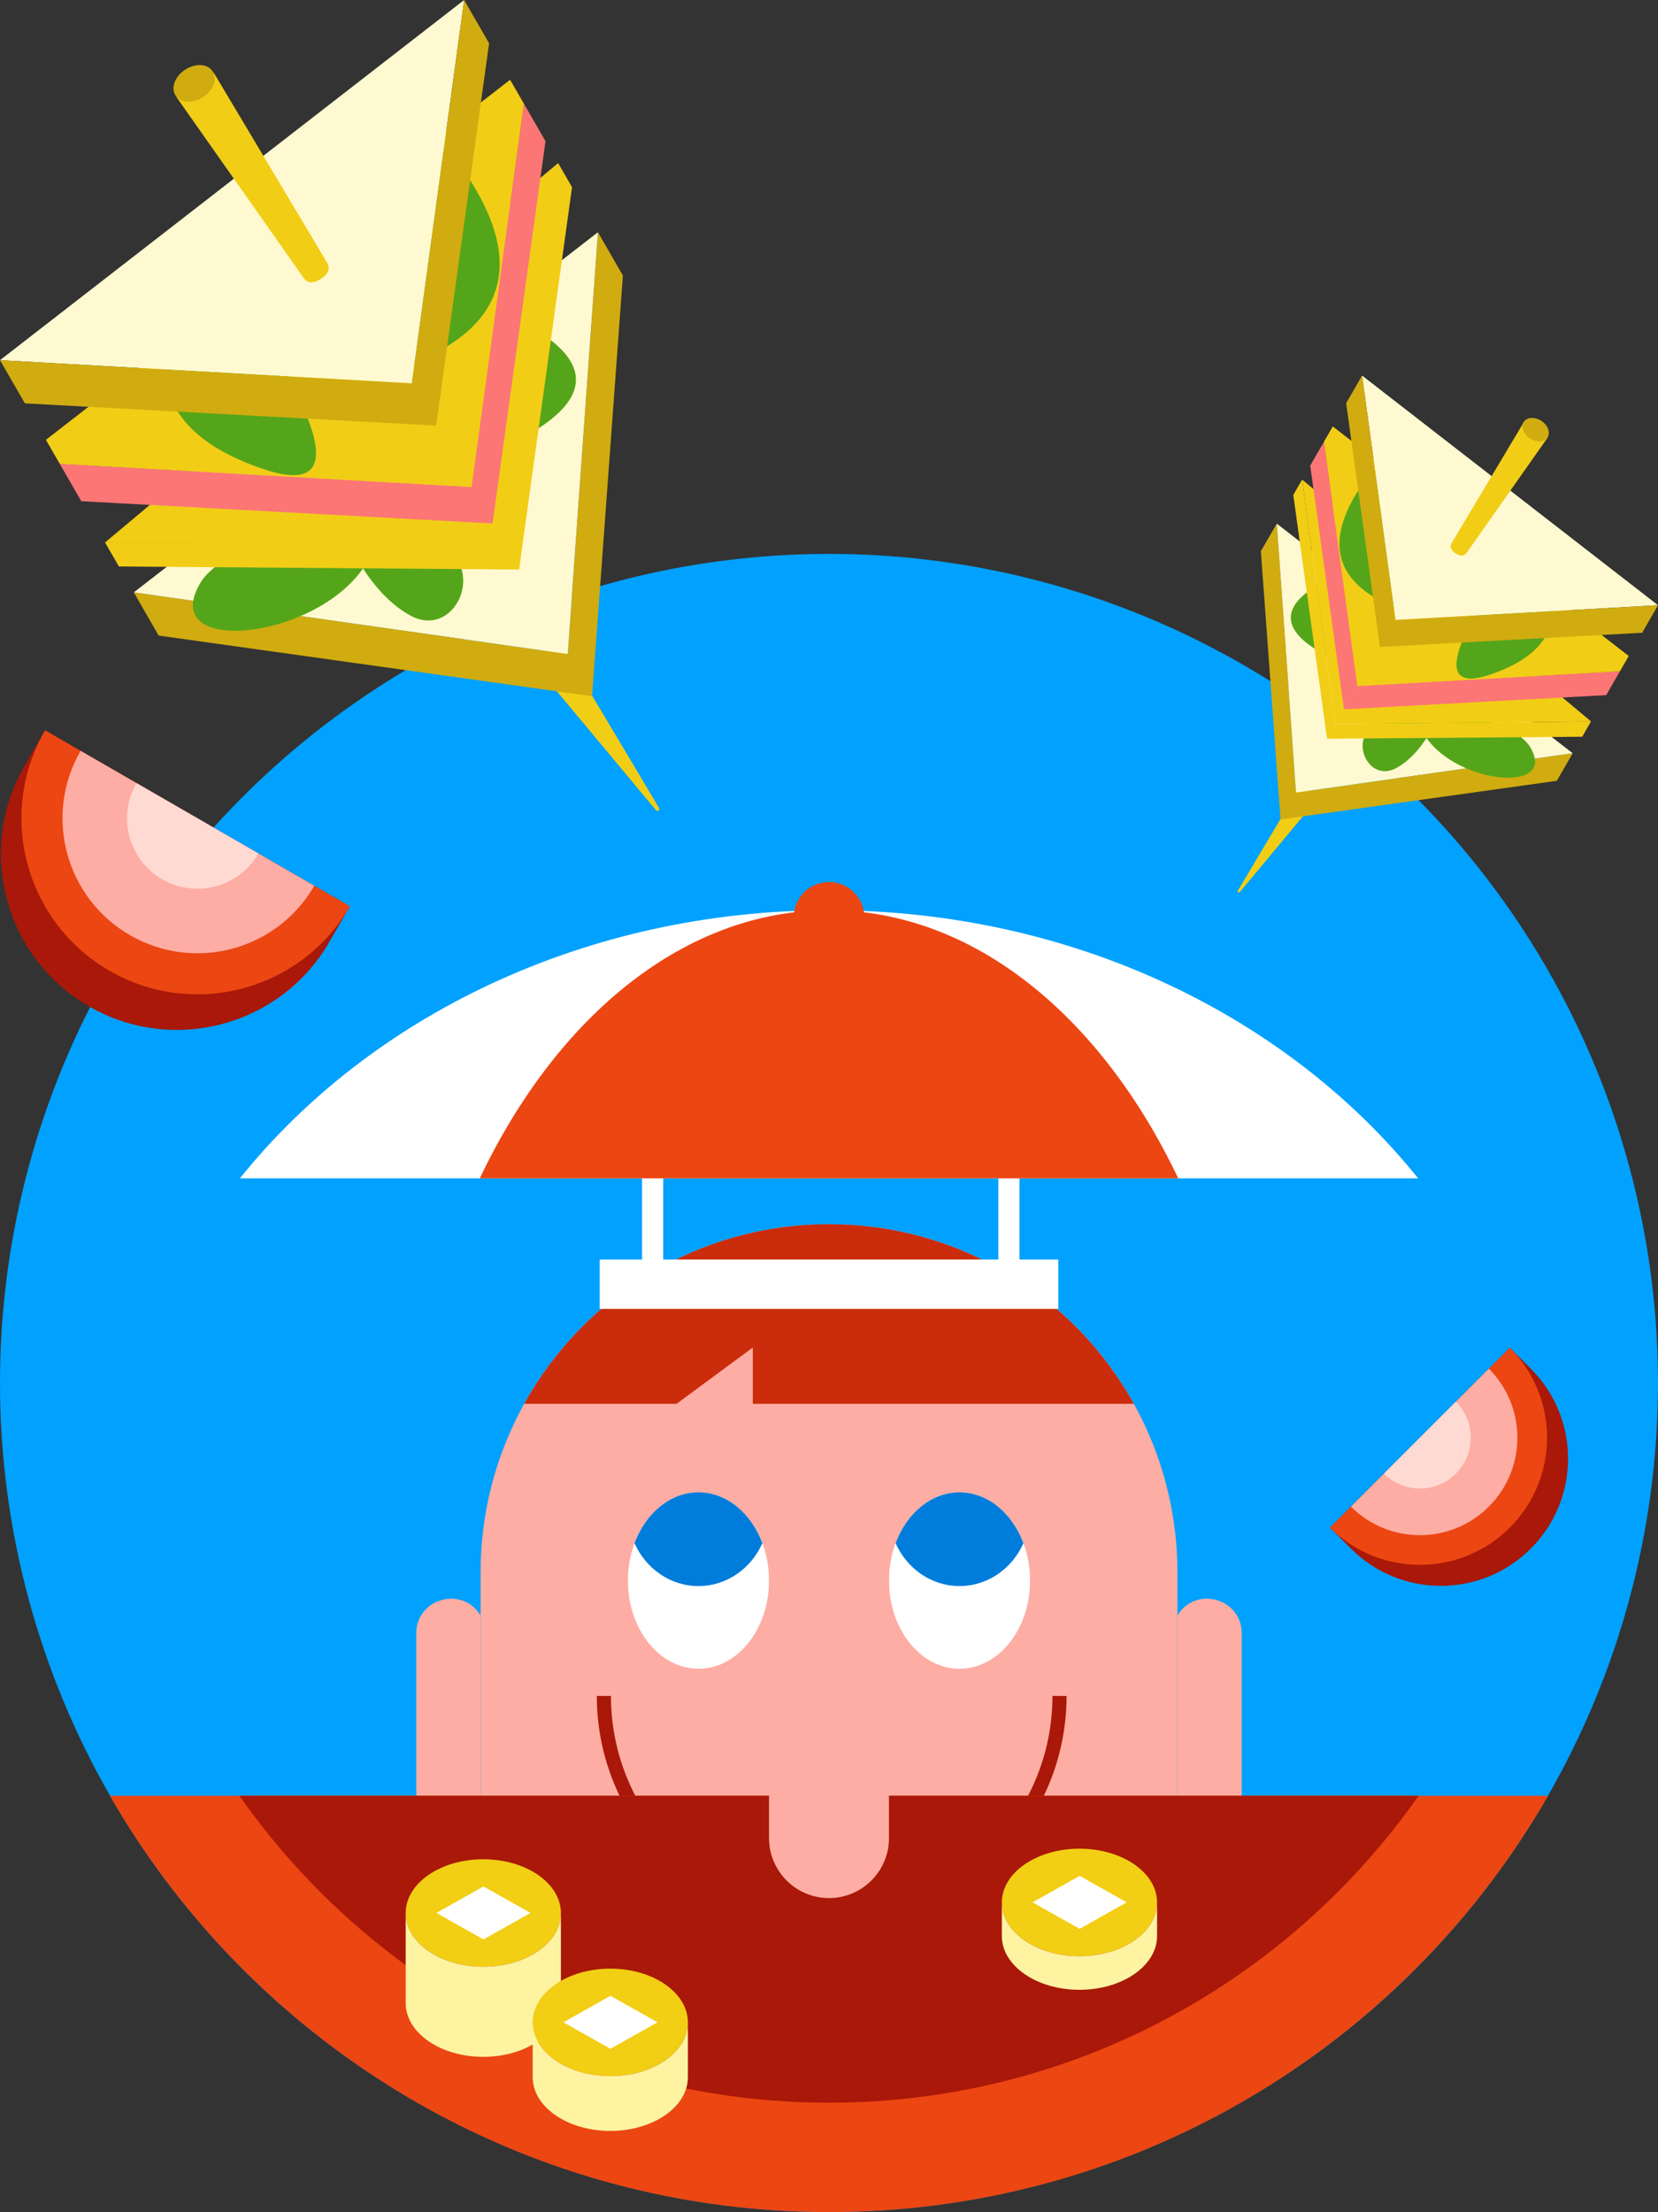 <svg xmlns="http://www.w3.org/2000/svg" fill="none" viewBox="0 0 470 627"><rect x="0" y="0" width="470" height="627" fill="#333333" stroke="none"/><g clip-path="url(#a)"><circle cx="235" cy="392" r="235" fill="#00A1FF"/><path fill="#FDADA3" d="M136.234 445.768c0-54.548 44.22-98.768 98.768-98.768s98.768 44.22 98.768 98.768v63.819H136.234v-63.819Z"/><path fill="#CA2C0C" d="M321.417 397.903C304.566 367.546 272.183 347 235.001 347c-37.181 0-69.564 20.546-86.415 50.903h43.208l21.603-15.954v15.954h108.02Z"/><ellipse cx="272" cy="448" fill="#fff" rx="20" ry="25"/><path fill="#007CDB" d="M253.875 437.407c3.19-8.512 10.105-14.407 18.121-14.407 8.016 0 14.931 5.895 18.121 14.407-3.19 7.181-10.105 12.155-18.121 12.155-8.016 0-14.931-4.974-18.121-12.155Z"/><ellipse cx="198" cy="448" fill="#fff" rx="20" ry="25"/><path fill="#007CDB" d="M179.875 437.407c3.19-8.512 10.105-14.407 18.121-14.407 8.016 0 14.931 5.895 18.121 14.407-3.19 7.181-10.105 12.155-18.121 12.155-8.016 0-14.931-4.974-18.121-12.155Z"/><path fill="#FDADA3" d="M118 462.976c0-9.956 13.112-13.588 18.234-5.051v51.663H118v-46.612Zm234 0c0-9.956-13.112-13.588-18.234-5.051v51.663H352v-46.612Z"/><path stroke="#A91808" stroke-width="4" d="M300.341 480.715c0 35.246-28.913 63.819-64.579 63.819-35.665 0-64.578-28.573-64.578-63.819"/><path fill="#EC4612" d="M0 509h470v118H0z"/><path fill="#A91808" d="M402.133 509c-36.896 52.608-97.999 87-167.135 87s-130.239-34.392-167.135-87h334.27Z"/><path fill="#FDADA3" d="M218 439h34v82c0 9.389-7.611 17-17 17s-17-7.611-17-17v-82Z"/><path fill="#fff" d="M170 357h130v14H170zm12-23h6v23h-6zm101 0h6v23h-6zm119 0c-36.866-45.957-97.92-76-167-76s-130.134 30.043-167 76h334Z"/><path fill="#EC4612" d="M334 334c-21.855-45.957-58.048-76-99-76s-77.145 30.043-99 76h198Z"/><path fill="#EC4612" d="M225 260c0-5.523 4.477-10 10-10s10 4.477 10 10v1h-20v-1Z"/><path fill="#fff" d="m159.502 572.836 13.089-7.45 13.088 7.45-13.088 7.45-13.089-7.45Z"/><path fill="#F2CE14" d="M328 539.232c0-8.413-9.85-15.233-22-15.233s-22 6.82-22 15.233 9.85 15.233 22 15.233 22-6.82 22-15.233Z"/><path fill="#FDF3A1" d="M328 548.767c0 8.413-9.85 15.233-22 15.233s-22-6.82-22-15.233v-9.531c0 8.413 9.85 15.233 22 15.233s22-6.82 22-15.233v9.531Z"/><path fill="#fff" d="m292.711 539.211 13.337-7.507 13.337 7.507-13.337 7.506-13.337-7.506Z"/><path fill="#F2CE14" d="M159 542.232c0-8.413-9.85-15.233-22-15.233s-22 6.82-22 15.233 9.85 15.233 22 15.233 22-6.82 22-15.233Z"/><path fill="#FDF3A1" d="M159 567.767c0 8.413-9.85 15.233-22 15.233s-22-6.82-22-15.233v-25.531c0 8.413 9.85 15.233 22 15.233s22-6.82 22-15.233v25.531Z"/><path fill="#fff" d="m123.711 542.211 13.337-7.507 13.337 7.507-13.337 7.506-13.337-7.506Z"/><path fill="#F2CE14" d="M195 573.232c0-8.413-9.85-15.233-22-15.233s-22 6.82-22 15.233 9.85 15.233 22 15.233 22-6.82 22-15.233Z"/><path fill="#FDF3A1" d="M195 588.767c0 8.413-9.85 15.233-22 15.233s-22-6.82-22-15.233v-15.531c0 8.413 9.85 15.233 22 15.233s22-6.82 22-15.233v15.531Z"/><path fill="#fff" d="m159.711 573.211 13.337-7.507 13.337 7.507-13.337 7.506-13.337-7.506Z"/><path fill="#A91808" d="m12.767 207.001-5.82 10.082c-13.778 23.863-5.602 54.376 18.261 68.153 23.863 13.777 54.376 5.601 68.153-18.262l5.821-10.081-86.415-49.892Z"/><path fill="#EC4612" d="M12.766 207c-13.778 23.863-5.602 54.377 18.261 68.154 23.863 13.777 54.376 5.601 68.154-18.262L12.766 207Z"/><path fill="#FDADA3" d="M22.848 212.822c-10.563 18.295-4.295 41.689 14 52.251 18.295 10.563 41.689 4.294 52.251-14l-66.251-38.251Z"/><path fill="#FEDAD2" d="M38.69 221.968c-5.51 9.545-2.24 21.751 7.306 27.262 9.545 5.51 21.75 2.24 27.26-7.305l-34.565-19.957Z"/><path fill="#A91808" d="m377 432.994 5.949 5.949c14.081 14.081 36.911 14.081 50.993 0 14.081-14.081 14.081-36.912 0-50.993l-5.949-5.949L377 432.994Z"/><path fill="#EC4612" d="M377.001 432.993c14.081 14.081 36.911 14.081 50.993 0 14.081-14.082 14.081-36.912 0-50.993l-50.993 50.993Z"/><path fill="#FDADA3" d="M382.95 427.043c10.796 10.796 28.299 10.796 39.094 0 10.796-10.795 10.796-28.298 0-39.094l-39.094 39.094Z"/><path fill="#FEDAD2" d="M392.3 417.694c5.633 5.633 14.765 5.633 20.397 0 5.633-5.632 5.633-14.764 0-20.397L392.3 417.694Z"/></g><path fill="#F2CD16" d="m372.104 216.861-1.137 12.581-19.528 23.431a.344.344 0 0 1-.558-.397l21.223-35.615Z"/><path fill="#D0AC10" d="m367.393 224.645 78.425-11.133-4.497 7.803-78.325 10.961 4.397-7.631Zm-.001-.005-5.461-76.223-4.509 7.823 5.573 76.029 4.397-7.629Z"/><path fill="#FEF9D0" d="m367.392 224.64 78.425-11.133-83.887-65.09 5.462 76.223Z"/><path fill="#55A51A" d="M389.054 180.978c-12.846-6.81-12.992-7.987-11.076-14.795.318-1.128-1.184-2.117-2.329-1.517-15.236 7.977-10.046 15.054-1.757 19.946 10.174 6.006 25.655 1.928 15.162-3.634Zm.846 24.31c6.138-3.548 13.779-3.864 18.309-3.242-3.873 8.721-8.257 13.429-12.434 15.674-7.821 4.205-13.551-7.996-5.875-12.432Z"/><path fill="#55A51A" d="M433.579 211.455c-6.087-8.948-34.657-12.681-34.657-12.681l4.286 8.438c7.586 14.935 39.262 18.433 30.37 4.244l.001-.001Z"/><path fill="#F2CD16" d="m378.582 205.22 72.429-.729-2.499 4.335-72.328.555 2.398-4.161Zm.004-.008-9.458-69.287-2.511 4.356 9.57 69.093 2.399-4.162Z"/><path fill="#F2CD16" d="m378.586 205.213-9.458-69.286-.003-.002 81.89 68.56-72.429.728Z"/><path fill="#FB7675" d="m384.78 194.471 74.428-4.198-83.888-65.09 9.46 69.288Z"/><path fill="#FB7675" d="m384.782 194.467 74.428-4.197-3.898 6.763-74.328 4.024 3.798-6.59Z"/><path fill="#FB7675" d="m384.782 194.47-9.458-69.287-3.91 6.784 9.57 69.092 3.798-6.589Z"/><path fill="#F2CD16" d="m459.206 190.275-74.427 4.197-9.459-69.287 2.487-4.314 83.897 65.069-2.498 4.335Z"/><path fill="#55A51A" d="M385.468 138.341c-13.858 21.148.131 30.387 11.951 34.481 1.9.658 3.802-.845 3.714-2.858-.912-20.922-4.198-49.274-15.665-31.623Zm37.207 52.782c25.564-8.758 17.64-26.292 10.207-36.687a1.174 1.174 0 0 0-1.916.003c-12.277 17.146-29.009 43.874-8.291 36.684Z"/><path fill="#FEF9D0" d="M395.573 175.741 470 171.544l-83.887-65.09 9.46 69.287Z"/><path fill="#D0AC10" d="M395.572 175.746 470 171.549l-4.497 7.804-74.327 4.023 4.396-7.63Zm-.003-.006-9.458-69.286-4.509 7.824 9.57 69.092 4.397-7.63Z"/><path fill="#F2CD16" d="m431.989 119.618 6.745 4.392-22.999 32.706c-.783 1.112-1.959.872-3.098.13-1.14-.742-1.837-1.72-1.14-2.889l20.492-34.339Z"/><path fill="#D0AC10" d="M438.683 123.979c-.892 1.375-3.125 1.507-4.987.294-1.863-1.213-2.65-3.31-1.758-4.685.892-1.375 3.125-1.507 4.987-.294 1.863 1.212 2.65 3.31 1.758 4.685Z"/><path fill="#F2CD16" d="m153.543 173.167 1.784 19.732 30.629 36.749c.174.21.478.256.706.107a.54.54 0 0 0 .169-.729l-33.288-55.859Z"/><path fill="#D0AC10" d="M160.934 185.373 37.93 167.911l7.052 12.24 122.848 17.19-6.896-11.968Zm.004 0 8.564-119.55 7.073 12.271-8.74 119.246-6.897-11.967Z"/><path fill="#FEF9D0" d="M160.934 185.371 37.93 167.909 169.5 65.819l-8.567 119.552Z"/><path fill="#55A51A" d="M126.955 116.881c20.148-10.68 20.377-12.526 17.371-23.205-.497-1.768 1.859-3.319 3.653-2.38 23.898 12.513 15.757 23.613 2.757 31.286-15.958 9.419-40.239 3.024-23.781-5.701Zm-1.328 38.137c-9.628-5.565-21.612-6.06-28.717-5.085 6.074 13.679 12.951 21.063 19.502 24.585 12.266 6.594 21.254-12.542 9.215-19.5Z"/><path fill="#55A51A" d="M57.123 164.684c9.547-14.035 54.357-19.889 54.357-19.889l-6.723 13.234c-11.899 23.426-61.58 28.911-47.634 6.657v-.002Z"/><path fill="#F2CD16" d="m143.385 154.907-113.6-1.143 3.918 6.799 113.443.871-3.761-6.527Zm-.002-.007 14.835-108.672 3.937 6.832-15.01 108.367-3.762-6.527Zm-.006-.002 14.835-108.671.004-.002-128.439 107.53 113.6 1.143Z"/><path fill="#FB7675" d="m133.663 138.042-116.734-6.583L148.5 29.369l-14.837 108.673Z"/><path fill="#FB7675" d="M133.664 138.041 16.93 131.458l6.113 10.607 116.578 6.311-5.957-10.335Zm.004.004 14.835-108.671 6.131 10.64-15.01 108.366-5.956-10.335Z"/><path fill="#F2CD16" d="m16.934 131.467 116.735 6.583 14.834-108.672-3.9-6.767L13.016 124.668l3.918 6.799Z"/><path fill="#55A51A" d="M132.587 50.013c22.597 34.483-2.013 48.778-20.929 54.806-1.915.611-3.815-.878-3.737-2.887 1.29-32.979 6.254-80.262 24.666-51.92Zm-58.362 82.786C34.13 119.062 46.558 91.562 58.216 75.257a1.842 1.842 0 0 1 3.005.005c19.255 26.892 45.499 68.814 13.004 57.537Z"/><path fill="#FEF9D0" d="M116.734 108.673 0 102.09 131.571 0l-14.837 108.673Z"/><path fill="#D0AC10" d="M116.735 108.675 0 102.092l7.053 12.239 116.577 6.311-6.895-11.967Zm.003 0L131.573.004l7.073 12.271-15.01 108.367-6.898-11.967Z"/><path fill="#F2CD16" d="m60.615 20.647-10.58 6.888 36.072 51.297c1.229 1.745 3.072 1.368 4.86.205 1.787-1.164 2.88-2.699 1.787-4.533l-32.14-53.857Z"/><ellipse cx="6.274" cy="4.654" fill="#D0AC10" rx="6.274" ry="4.654" transform="matrix(-0.838 0.546 0.544 0.839 57.75 16.311)"/><defs><clipPath id="a"><path fill="#fff" d="M0 157h470v235c0 129.787-105.213 235-235 235S0 521.787 0 392V157Z"/></clipPath></defs></svg>